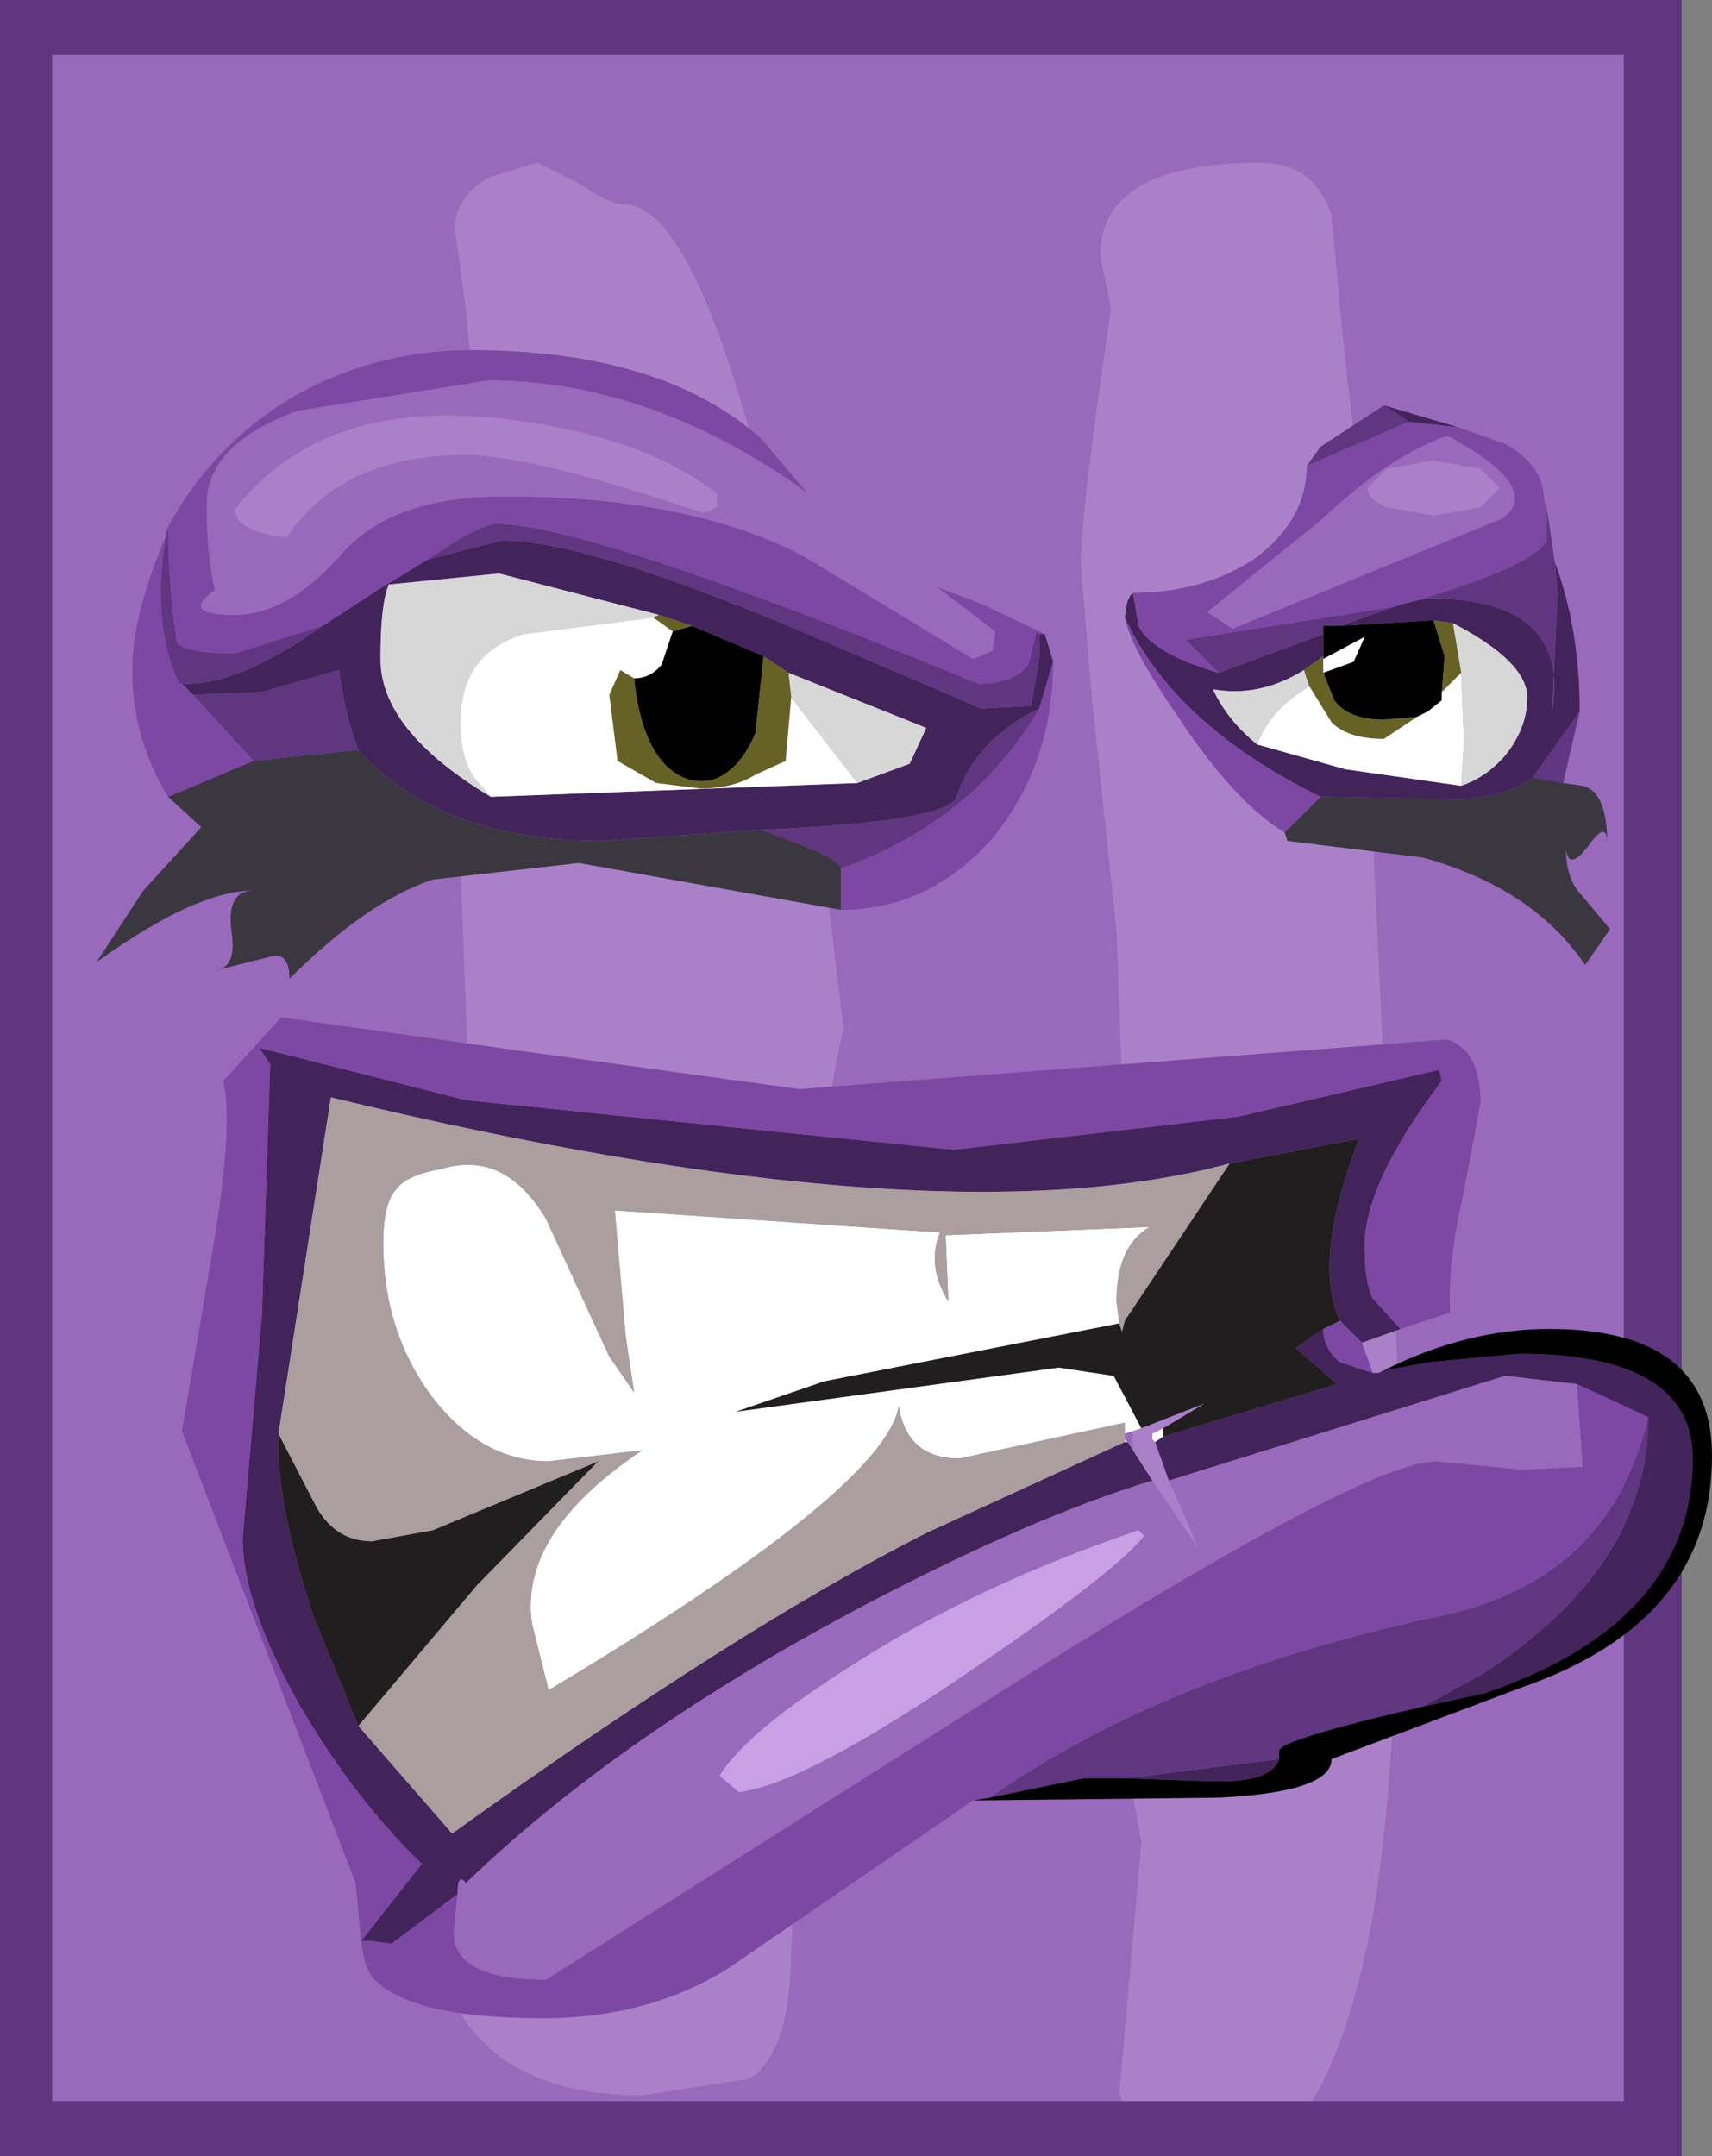 <?xml version="1.0" encoding="UTF-8" standalone="no"?>
<svg xmlns:ffdec="https://www.free-decompiler.com/flash" xmlns:xlink="http://www.w3.org/1999/xlink" ffdec:objectType="shape" height="39.1px" width="31.05px" xmlns="http://www.w3.org/2000/svg">
  <rect width="100%" height="100%" fill="#808080" stroke="none"/>
  <g transform="matrix(1.0, 0.0, 0.0, 1.0, 0.0, 39.1)">
    <path d="M23.8 -1.0 L29.45 -1.0 29.45 -38.1 0.95 -38.1 0.95 -1.0 20.35 -1.0 23.8 -1.0 M0.0 -39.1 L30.5 -39.1 30.5 0.0 0.0 0.0 0.0 -39.1" fill="#5f367f" fill-rule="evenodd" stroke="none"/>
    <path d="M20.35 -1.0 L20.3 -1.15 20.7 -5.7 20.4 -7.3 20.6 -7.85 20.8 -8.6 20.55 -12.65 20.5 -15.4 20.4 -18.1 20.25 -22.2 19.8 -26.45 19.6 -28.85 Q19.6 -29.85 20.15 -33.5 L19.95 -34.45 Q19.95 -36.15 22.85 -36.15 23.85 -36.15 24.15 -35.2 L24.35 -33.05 24.6 -30.8 24.65 -29.2 25.2 -17.6 25.4 -13.2 Q25.4 -7.25 24.9 -4.35 24.5 -2.15 23.8 -1.0 L20.35 -1.0 M14.7 -25.2 Q14.7 -24.1 15.0 -22.95 L15.3 -20.45 Q14.95 -18.85 14.95 -18.2 L15.2 -17.05 15.05 -15.65 14.85 -13.2 Q14.5 -8.25 14.5 -6.0 L14.35 -3.75 Q14.35 -1.9 13.6 -1.4 L11.65 -1.1 Q7.8 -1.1 7.8 -4.95 L7.6 -7.3 7.95 -12.0 8.25 -14.95 8.4 -16.5 8.55 -18.15 8.35 -23.35 8.55 -25.65 8.7 -28.15 8.6 -31.9 8.45 -33.45 8.25 -34.95 Q8.25 -35.55 8.9 -35.9 L9.75 -36.15 10.55 -35.75 Q11.05 -35.4 11.3 -35.4 12.5 -35.4 13.7 -30.9 14.7 -27.1 14.7 -25.2" fill="#aa81c8" fill-rule="evenodd" stroke="none"/>
    <path d="M23.8 -1.0 Q24.5 -2.15 24.9 -4.35 25.4 -7.25 25.4 -13.2 L25.2 -17.6 24.65 -29.2 24.6 -30.8 24.35 -33.05 24.15 -35.2 Q23.85 -36.15 22.85 -36.15 19.95 -36.15 19.95 -34.45 L20.15 -33.5 Q19.6 -29.85 19.6 -28.85 L19.8 -26.45 20.25 -22.2 20.4 -18.1 20.5 -15.4 20.55 -12.65 20.8 -8.6 20.6 -7.85 20.4 -7.3 20.7 -5.7 20.3 -1.15 20.35 -1.0 0.95 -1.0 0.95 -38.1 29.45 -38.1 29.45 -1.0 23.8 -1.0 M14.7 -25.2 Q14.7 -27.1 13.7 -30.9 12.5 -35.4 11.3 -35.4 11.05 -35.4 10.55 -35.75 L9.75 -36.15 8.9 -35.9 Q8.25 -35.55 8.25 -34.95 L8.45 -33.45 8.6 -31.9 8.7 -28.15 8.55 -25.65 8.35 -23.35 8.55 -18.15 8.4 -16.5 8.25 -14.95 7.95 -12.0 7.6 -7.3 7.8 -4.95 Q7.8 -1.1 11.65 -1.1 L13.6 -1.4 Q14.35 -1.9 14.35 -3.75 L14.5 -6.0 Q14.5 -8.25 14.85 -13.2 L15.05 -15.65 15.2 -17.05 14.95 -18.2 Q14.95 -18.85 15.3 -20.45 L15.0 -22.95 Q14.7 -24.1 14.7 -25.2" fill="#9969bc" fill-rule="evenodd" stroke="none"/>
    <path d="M26.45 -31.35 L25.55 -31.45 25.1 -31.75 26.45 -31.35 M20.55 -28.35 L20.65 -27.75 Q20.9 -27.25 22.1 -26.9 L24.0 -27.6 24.0 -27.2 23.65 -26.95 Q22.85 -26.45 22.0 -26.6 22.25 -26.05 22.8 -25.6 L24.4 -25.15 26.5 -24.85 Q26.95 -25.0 27.3 -25.4 27.7 -25.9 27.7 -26.45 27.7 -27.1 26.35 -27.8 L26.0 -27.85 24.3 -27.75 25.3 -28.1 25.45 -28.15 25.65 -28.2 25.9 -28.25 Q28.5 -28.25 28.15 -26.2 L28.25 -28.35 28.2 -28.9 Q28.65 -27.7 28.65 -26.2 L27.8 -25.0 Q27.45 -24.7 26.5 -24.6 L23.95 -24.65 Q21.3 -25.95 20.4 -27.9 L20.45 -28.2 20.5 -28.3 20.55 -28.35 M5.85 -27.75 L6.85 -28.4 7.75 -28.95 9.1 -29.3 Q10.6 -29.3 14.3 -27.75 L17.8 -26.25 18.7 -26.3 18.85 -27.15 18.85 -27.6 18.95 -27.6 19.1 -27.1 18.85 -26.25 Q17.7 -25.7 17.35 -24.65 17.2 -24.2 13.8 -24.05 L10.9 -23.85 Q8.0 -23.85 6.5 -25.5 6.25 -26.15 6.15 -26.95 L4.75 -26.55 3.5 -26.5 3.3 -26.7 Q4.3 -26.65 5.85 -27.75 M11.95 -27.95 L9.05 -28.7 7.05 -28.5 Q6.9 -28.15 6.9 -27.15 6.9 -25.85 8.9 -24.65 L15.55 -24.9 16.5 -25.25 16.8 -25.9 14.3 -26.9 13.85 -27.2 12.55 -27.75 11.95 -27.95 M22.3 -18.0 Q16.95 -16.55 6.0 -19.2 L5.05 -13.1 Q5.0 -11.85 5.7 -9.75 L6.5 -7.8 8.2 -5.85 Q13.35 -9.55 16.8 -11.3 L20.4 -12.95 20.45 -12.95 20.9 -12.25 Q18.75 -11.6 15.7 -10.0 11.25 -7.65 8.45 -4.95 8.3 -5.15 8.3 -4.75 L7.1 -3.85 6.75 -3.9 6.55 -3.9 6.5 -3.9 6.55 -3.9 7.65 -5.3 Q6.45 -6.45 5.45 -8.15 4.4 -10.0 4.4 -11.2 L4.75 -15.25 4.9 -19.8 4.7 -20.1 8.45 -19.15 17.3 -18.25 22.45 -18.85 26.1 -19.7 26.15 -19.5 Q24.75 -17.65 24.75 -16.5 24.75 -15.85 24.9 -15.55 L25.4 -15.0 24.7 -14.75 24.3 -15.15 Q23.8 -16.25 24.65 -18.45 L22.3 -18.0 M24.9 -14.2 L25.0 -14.2 25.1 -14.25 25.95 -14.4 27.55 -14.55 Q30.7 -14.55 30.7 -12.65 30.7 -9.7 26.95 -8.4 L25.8 -8.15 26.9 -8.75 Q29.9 -10.7 29.9 -13.4 L28.6 -14.0 27.3 -14.15 21.2 -12.25 20.95 -12.95 21.1 -13.05 24.25 -14.0 23.5 -14.65 24.0 -15.0 Q24.0 -14.65 24.3 -14.4 L24.9 -14.2 M23.2 -7.2 Q23.05 -6.75 21.9 -6.8 L20.4 -6.85 23.2 -7.2" fill="#43245a" fill-rule="evenodd" stroke="none"/>
    <path d="M25.55 -31.45 L23.7 -30.65 23.95 -31.0 25.1 -31.75 25.55 -31.45 M22.1 -26.9 L21.5 -27.5 25.3 -28.1 24.3 -27.75 24.0 -27.75 24.0 -27.6 22.1 -26.9 M25.65 -28.2 Q27.85 -28.85 28.05 -29.3 L28.05 -29.4 28.05 -29.9 28.2 -28.9 28.25 -28.35 28.15 -26.2 Q28.5 -28.25 25.9 -28.25 L25.65 -28.2 M27.8 -25.0 L28.65 -26.2 28.35 -24.9 27.8 -25.0 M3.05 -29.55 Q3.05 -28.5 3.2 -27.5 3.25 -27.25 4.25 -27.25 L5.85 -27.75 Q4.3 -26.65 3.3 -26.7 L3.25 -26.7 Q2.75 -27.75 3.0 -29.35 L3.05 -29.55 M7.75 -28.95 Q8.7 -29.6 9.0 -29.6 10.7 -29.6 17.75 -26.7 18.4 -26.7 18.65 -27.05 L18.8 -27.65 18.85 -27.6 18.85 -27.15 18.7 -26.3 17.8 -26.25 14.3 -27.75 Q10.6 -29.3 9.1 -29.3 L7.75 -28.95 M4.6 -25.3 L3.5 -26.5 4.75 -26.55 6.15 -26.95 Q6.25 -26.15 6.5 -25.5 L4.6 -25.3 M13.8 -24.05 Q17.2 -24.2 17.35 -24.65 17.7 -25.7 18.85 -26.25 17.65 -24.2 15.25 -23.35 15.25 -23.55 13.8 -24.05 M20.4 -6.85 L19.65 -6.85 17.95 -6.5 Q21.15 -8.75 26.15 -9.8 29.2 -10.45 29.9 -13.4 29.9 -10.7 26.9 -8.75 L25.8 -8.15 Q23.2 -7.55 23.2 -7.35 L23.2 -7.2 20.4 -6.85" fill="#5f367f" fill-rule="evenodd" stroke="none"/>
    <path d="M25.55 -31.45 L26.45 -31.35 27.3 -31.05 Q28.0 -30.65 28.0 -30.05 L28.05 -29.9 28.05 -29.4 28.05 -29.3 Q27.85 -28.85 25.65 -28.2 L25.45 -28.15 25.3 -28.1 21.5 -27.5 22.1 -26.9 Q20.9 -27.25 20.65 -27.75 L20.55 -28.35 Q21.85 -28.35 22.8 -29.0 23.7 -29.7 23.7 -30.65 L25.55 -31.45 M22.35 -27.7 L27.25 -29.7 Q28.0 -30.25 26.25 -31.2 25.15 -30.8 24.0 -29.7 L21.9 -28.0 22.35 -27.7 M23.3 -24.0 Q22.4 -24.55 21.4 -26.05 20.5 -27.35 20.4 -27.9 21.3 -25.95 23.95 -24.65 L23.3 -24.0 M14.65 -30.15 L14.45 -30.3 Q11.7 -32.2 8.85 -32.2 L5.4 -31.65 Q3.75 -31.05 3.75 -29.95 3.75 -29.0 3.9 -28.4 3.25 -27.95 4.25 -27.95 5.2 -27.95 6.15 -29.0 7.05 -30.1 9.15 -30.1 12.55 -30.1 14.6 -29.0 L17.65 -27.15 18.0 -27.3 18.05 -27.65 17.0 -28.45 17.8 -28.15 18.95 -27.6 18.85 -27.6 18.8 -27.65 18.65 -27.05 Q18.4 -26.7 17.75 -26.7 10.7 -29.6 9.0 -29.6 8.7 -29.6 7.75 -28.95 L6.85 -28.4 5.85 -27.75 4.25 -27.25 Q3.25 -27.25 3.2 -27.5 3.05 -28.5 3.05 -29.55 3.9 -31.1 5.4 -31.95 6.85 -32.75 8.55 -32.75 12.0 -32.75 13.8 -31.15 L14.65 -30.15 M3.3 -26.7 L3.5 -26.5 4.6 -25.3 3.05 -24.65 Q2.4 -25.7 2.4 -26.95 2.4 -27.95 3.0 -29.35 2.75 -27.75 3.25 -26.7 L3.3 -26.7 M18.85 -26.25 L19.1 -27.1 Q19.1 -25.25 18.0 -23.9 16.85 -22.6 15.25 -22.6 L15.25 -23.35 Q17.65 -24.2 18.85 -26.25 M6.55 -3.9 L6.45 -4.95 3.3 -13.15 3.8 -16.1 Q4.25 -18.6 4.05 -19.5 L5.1 -20.65 9.75 -20.0 14.5 -19.35 26.25 -20.25 Q26.85 -20.05 26.85 -19.1 L26.55 -17.5 Q26.25 -16.2 26.3 -15.3 L25.4 -15.0 24.9 -15.55 Q24.75 -15.85 24.75 -16.5 24.75 -17.65 26.15 -19.5 L26.1 -19.7 22.45 -18.85 17.3 -18.25 8.45 -19.15 4.7 -20.1 4.9 -19.8 4.75 -15.25 4.4 -11.2 Q4.4 -10.0 5.45 -8.15 6.45 -6.45 7.65 -5.3 L6.55 -3.9 6.75 -3.9 7.1 -3.85 8.3 -4.75 8.25 -4.25 Q8.05 -3.2 9.9 -3.2 L18.75 -8.8 Q24.8 -12.6 26.05 -12.6 L27.6 -12.45 28.7 -12.5 28.6 -14.0 29.9 -13.4 Q29.2 -10.45 26.15 -9.8 21.15 -8.75 17.95 -6.5 L17.65 -6.45 13.2 -3.4 Q11.75 -2.5 9.85 -2.5 7.4 -2.5 6.75 -3.25 6.6 -3.45 6.55 -3.9 M24.7 -14.75 L24.9 -14.2 24.3 -14.4 Q24.0 -14.65 24.0 -15.0 L24.3 -15.15 24.7 -14.75" fill="#7d47a4" fill-rule="evenodd" stroke="none"/>
    <path d="M27.2 -30.25 L26.85 -30.6 26.0 -30.75 25.15 -30.6 24.8 -30.25 Q24.8 -30.05 25.15 -29.9 L26.0 -29.75 26.85 -29.9 27.2 -30.25 M22.35 -27.7 L21.9 -28.0 24.0 -29.7 Q25.15 -30.8 26.25 -31.2 28.0 -30.25 27.25 -29.7 L22.35 -27.7 M17.0 -28.45 L18.05 -27.65 18.0 -27.3 17.65 -27.15 14.6 -29.0 Q12.55 -30.1 9.15 -30.1 7.05 -30.1 6.15 -29.0 5.2 -27.95 4.25 -27.95 3.25 -27.95 3.9 -28.4 3.75 -29.0 3.75 -29.95 3.75 -31.05 5.4 -31.65 L8.85 -32.2 Q11.7 -32.2 14.45 -30.3 L14.65 -30.15 Q15.5 -29.2 16.05 -28.9 16.45 -28.65 17.0 -28.45 M13.0 -30.15 Q11.65 -31.2 9.15 -31.5 5.85 -31.9 4.25 -29.85 4.3 -29.45 5.2 -29.35 6.2 -30.85 8.45 -30.85 9.65 -30.85 12.75 -29.8 L13.0 -29.9 13.0 -30.15 M8.3 -4.75 Q8.3 -5.15 8.45 -4.95 11.25 -7.65 15.7 -10.0 18.75 -11.6 20.9 -12.25 L21.75 -11.0 21.2 -12.25 27.3 -14.15 28.6 -14.0 28.7 -12.5 27.6 -12.45 26.05 -12.6 Q24.8 -12.6 18.75 -8.8 L9.9 -3.2 Q8.05 -3.2 8.25 -4.25 L8.3 -4.75 M13.4 -6.6 Q14.6 -6.75 17.6 -8.8 20.25 -10.6 20.75 -11.25 L20.65 -11.35 Q17.7 -10.35 15.45 -8.9 13.55 -7.7 13.05 -6.9 L13.4 -6.6" fill="#9969bc" fill-rule="evenodd" stroke="none"/>
    <path d="M27.2 -30.25 L26.85 -29.9 26.0 -29.75 25.15 -29.9 Q24.8 -30.05 24.8 -30.25 L25.15 -30.6 26.0 -30.75 26.85 -30.6 27.2 -30.25 M13.0 -30.15 L13.0 -29.9 12.75 -29.8 Q9.65 -30.85 8.45 -30.85 6.2 -30.85 5.2 -29.35 4.3 -29.45 4.25 -29.85 5.85 -31.9 9.15 -31.5 11.65 -31.2 13.0 -30.15" fill="#aa81c8" fill-rule="evenodd" stroke="none"/>
    <path d="M23.65 -26.95 L23.75 -26.65 Q23.05 -26.25 22.8 -25.6 22.25 -26.05 22.0 -26.6 22.85 -26.45 23.65 -26.95 M26.5 -24.85 L26.55 -25.65 26.5 -26.9 26.35 -27.8 Q27.7 -27.1 27.7 -26.45 27.7 -25.9 27.3 -25.4 26.95 -25.0 26.5 -24.85 M11.85 -27.9 L9.5 -27.6 Q8.35 -27.25 8.35 -26.0 8.35 -25.35 8.6 -25.0 L8.9 -24.65 Q6.9 -25.85 6.9 -27.15 6.9 -28.15 7.05 -28.5 L9.05 -28.7 11.95 -27.95 11.85 -27.9 M15.55 -24.9 L14.35 -26.45 14.3 -26.9 16.8 -25.9 16.5 -25.25 15.55 -24.9" fill="#d7d7d7" fill-rule="evenodd" stroke="none"/>
    <path d="M24.0 -26.9 L24.55 -27.1 24.75 -27.55 24.0 -27.15 24.0 -27.2 24.0 -27.6 24.0 -27.75 24.3 -27.75 26.0 -27.85 26.2 -27.2 26.15 -26.55 26.15 -26.4 25.9 -26.2 25.7 -26.1 25.1 -26.05 Q24.45 -26.05 24.2 -26.4 L24.0 -26.9 M11.5 -26.8 Q11.8 -26.8 12.0 -27.05 L12.2 -27.65 12.55 -27.75 13.85 -27.2 13.7 -25.8 Q13.4 -25.1 12.9 -24.95 12.4 -24.85 12.0 -25.3 11.6 -25.8 11.5 -26.8 M25.1 -14.25 Q26.6 -15.0 28.1 -15.0 31.05 -15.0 31.05 -12.7 31.05 -9.7 27.6 -8.5 L24.15 -7.2 Q24.15 -6.6 22.1 -6.5 L17.65 -6.45 17.95 -6.5 19.65 -6.85 20.4 -6.85 21.9 -6.8 Q23.05 -6.75 23.2 -7.2 L23.2 -7.35 Q23.2 -7.55 25.8 -8.15 L26.95 -8.4 Q30.7 -9.7 30.7 -12.65 30.7 -14.55 27.55 -14.55 L25.95 -14.4 25.1 -14.25" fill="#000000" fill-rule="evenodd" stroke="none"/>
    <path d="M24.0 -26.9 L24.2 -26.4 Q24.45 -26.05 25.1 -26.05 L25.7 -26.1 25.1 -25.7 Q24.45 -25.7 24.15 -26.0 L23.75 -26.65 23.65 -26.95 24.0 -27.2 24.0 -27.15 24.0 -26.9 M26.15 -26.55 L26.2 -27.2 26.0 -27.85 26.35 -27.8 26.5 -26.9 26.15 -26.55 M11.85 -27.9 L11.95 -27.95 12.55 -27.75 12.2 -27.65 11.85 -27.9 M14.35 -26.45 L14.25 -25.3 13.7 -25.05 Q13.3 -24.8 12.7 -24.8 L11.9 -24.9 11.2 -25.3 11.05 -26.5 11.25 -26.95 11.5 -26.8 Q11.6 -25.8 12.0 -25.3 12.4 -24.85 12.9 -24.95 13.4 -25.1 13.7 -25.8 L13.85 -27.2 14.3 -26.9 14.35 -26.45" fill="#666225" fill-rule="evenodd" stroke="none"/>
    <path d="M24.0 -27.15 L24.75 -27.55 24.55 -27.1 24.0 -26.9 24.0 -27.15 M25.7 -26.1 L25.9 -26.2 26.15 -26.4 26.15 -26.55 26.5 -26.9 26.55 -25.65 26.5 -24.85 24.4 -25.15 22.8 -25.6 Q23.05 -26.25 23.75 -26.65 L24.15 -26.0 Q24.45 -25.7 25.1 -25.7 L25.7 -26.1 M8.9 -24.65 L8.6 -25.0 Q8.35 -25.35 8.35 -26.0 8.35 -27.25 9.5 -27.6 L11.85 -27.9 12.2 -27.65 12.0 -27.05 Q11.8 -26.8 11.5 -26.8 L11.25 -26.95 11.05 -26.5 11.2 -25.3 11.9 -24.9 12.7 -24.8 Q13.3 -24.8 13.7 -25.05 L14.25 -25.3 14.35 -26.45 15.55 -24.9 8.9 -24.65 M20.4 -13.1 L20.4 -13.3 17.4 -12.65 Q16.45 -12.65 16.3 -13.6 16.05 -12.1 9.95 -8.45 L9.65 -9.65 Q9.4 -11.3 11.65 -12.8 L9.95 -12.6 Q8.75 -12.6 7.85 -13.75 6.95 -14.95 6.95 -16.55 6.95 -17.3 7.2 -17.55 7.4 -17.8 8.0 -17.9 9.15 -18.25 9.9 -17.0 L11.05 -14.5 11.5 -13.85 11.35 -14.85 11.15 -17.15 17.05 -16.75 Q16.8 -16.15 17.2 -15.5 L17.15 -16.7 20.85 -16.85 Q20.25 -16.5 20.25 -15.5 L20.3 -15.1 14.95 -14.05 13.35 -13.5 19.2 -14.3 20.2 -14.15 20.7 -13.2 20.4 -13.1 M20.4 -12.95 L20.4 -13.0 20.45 -12.95 20.4 -12.95 M20.95 -12.95 L20.9 -13.0 20.9 -13.1 21.1 -13.2 21.1 -13.05 20.95 -12.95" fill="#ffffff" fill-rule="evenodd" stroke="none"/>
    <path d="M23.95 -24.65 L26.5 -24.6 Q27.45 -24.7 27.8 -25.0 L28.35 -24.9 28.7 -24.85 Q29.15 -24.75 29.15 -23.8 29.15 -24.25 28.8 -23.75 28.45 -23.3 28.4 -23.7 28.4 -23.15 28.7 -22.85 L29.2 -22.25 28.75 -21.6 Q27.8 -23.0 25.8 -23.55 L23.35 -23.85 23.3 -24.0 23.95 -24.65 M3.05 -24.65 L4.6 -25.3 6.5 -25.5 Q8.0 -23.85 10.9 -23.85 L13.8 -24.05 Q15.25 -23.55 15.25 -23.35 L15.25 -22.6 10.5 -23.45 7.85 -23.15 Q6.65 -22.75 5.25 -21.35 5.25 -21.85 4.9 -21.75 L3.9 -21.5 Q4.3 -21.55 4.2 -22.2 4.1 -22.95 4.6 -22.95 3.55 -22.95 1.75 -21.65 L2.6 -22.95 3.65 -24.1 3.05 -24.65" fill="#3a3741" fill-rule="evenodd" stroke="none"/>
    <path d="M20.3 -15.1 L20.35 -14.95 20.4 -15.15 22.3 -18.0 24.65 -18.45 Q23.8 -16.25 24.3 -15.15 L24.0 -15.0 23.5 -14.65 24.25 -14.0 21.1 -13.05 21.1 -13.2 21.85 -13.65 20.7 -13.2 20.2 -14.15 19.2 -14.3 13.35 -13.5 14.95 -14.05 20.3 -15.1 M5.05 -13.1 L5.75 -11.75 Q6.1 -11.15 6.75 -11.15 L7.85 -11.35 10.85 -12.6 8.65 -10.35 6.5 -7.8 5.7 -9.75 Q5.0 -11.85 5.05 -13.1" fill="#201e1e" fill-rule="evenodd" stroke="none"/>
    <path d="M20.3 -15.1 L20.25 -15.5 Q20.25 -16.5 20.85 -16.85 L17.15 -16.7 17.2 -15.5 Q16.8 -16.15 17.05 -16.75 L11.15 -17.15 11.35 -14.85 11.5 -13.85 11.05 -14.5 9.9 -17.0 Q9.15 -18.25 8.0 -17.9 7.4 -17.8 7.2 -17.55 6.95 -17.3 6.95 -16.55 6.95 -14.95 7.85 -13.75 8.75 -12.6 9.95 -12.6 L11.65 -12.8 Q9.4 -11.3 9.65 -9.65 L9.95 -8.45 Q16.05 -12.1 16.3 -13.6 16.45 -12.65 17.4 -12.65 L20.4 -13.3 20.4 -13.1 20.4 -13.0 20.4 -12.95 16.8 -11.3 Q13.35 -9.55 8.2 -5.85 L6.5 -7.8 8.65 -10.35 10.85 -12.6 7.85 -11.35 6.75 -11.15 Q6.1 -11.15 5.75 -11.75 L5.05 -13.1 6.0 -19.2 Q16.95 -16.55 22.3 -18.0 L20.4 -15.15 20.35 -14.95 20.3 -15.1" fill="#aa9e9f" fill-rule="evenodd" stroke="none"/>
    <path d="M13.4 -6.6 L13.05 -6.9 Q13.55 -7.7 15.45 -8.9 17.7 -10.35 20.65 -11.35 L20.75 -11.25 Q20.25 -10.6 17.6 -8.8 14.6 -6.75 13.4 -6.6" fill="#c8a1e5" fill-rule="evenodd" stroke="none"/>
  </g>
</svg>
